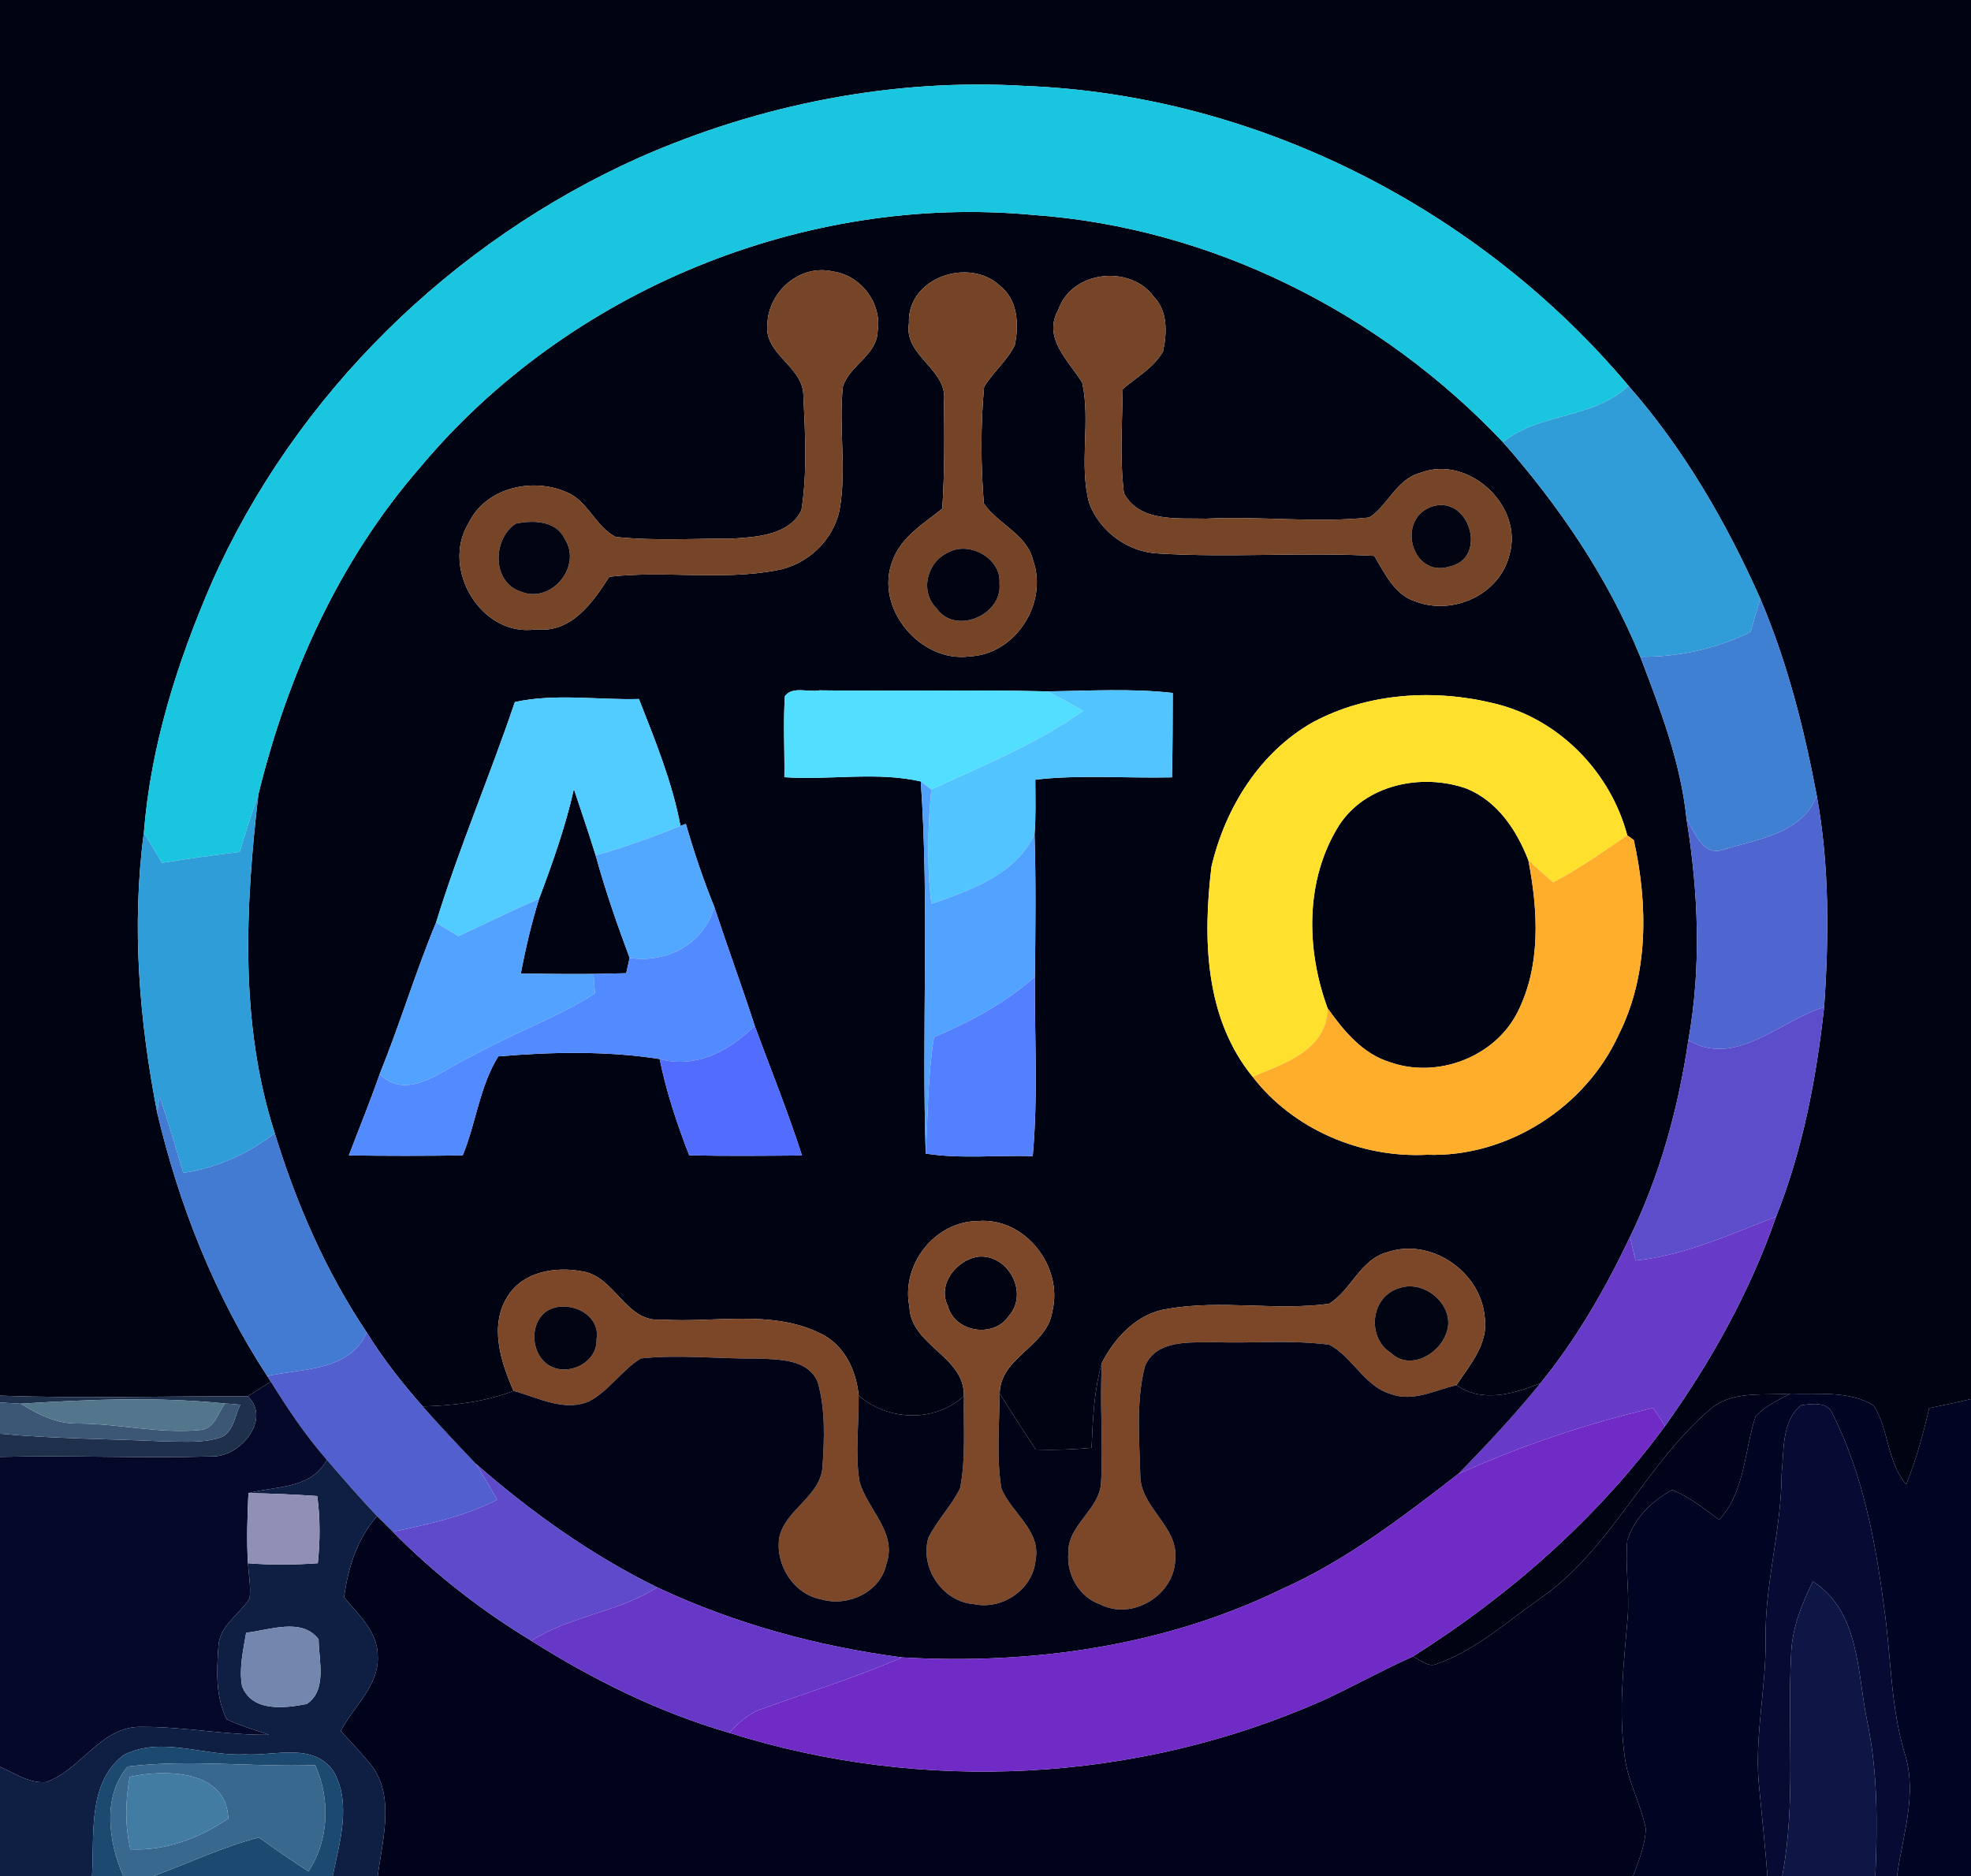 <?xml version="1.0" encoding="UTF-8" ?>
<!DOCTYPE svg PUBLIC "-//W3C//DTD SVG 1.1//EN" "http://www.w3.org/Graphics/SVG/1.1/DTD/svg11.dtd">
<svg width="250pt" height="238pt" viewBox="0 0 250 238" version="1.1" xmlns="http://www.w3.org/2000/svg">
<g id="#000311ff">
<path fill="#000311" opacity="1.00" d=" M 0.00 0.00 L 250.00 0.00 L 250.00 177.49 C 248.24 177.92 246.47 178.28 244.70 178.64 C 243.93 181.93 243.05 185.19 241.78 188.33 C 239.33 185.45 239.59 181.33 237.64 178.29 C 234.52 176.40 230.61 176.93 227.11 176.80 C 223.87 177.06 220.21 176.44 217.39 178.40 C 208.74 185.50 204.41 196.69 195.02 203.02 C 190.92 205.93 187.05 209.40 182.25 211.09 C 181.11 211.59 180.17 210.56 179.21 210.15 C 191.49 202.39 202.57 192.65 211.19 180.91 C 217.04 172.74 221.97 163.86 225.28 154.35 C 228.66 145.86 230.38 136.82 231.37 127.77 C 231.99 118.84 232.05 109.80 230.44 100.97 C 228.83 92.43 226.69 83.97 223.27 75.95 C 218.97 66.26 213.56 56.93 206.55 48.94 C 187.71 26.51 159.36 12.03 130.00 10.90 C 113.27 9.90 96.41 13.23 81.10 19.98 C 57.31 30.63 37.44 50.04 26.85 73.93 C 22.49 84.01 19.11 94.63 18.25 105.63 C 16.67 117.46 17.67 129.49 19.94 141.16 C 22.71 152.93 27.26 164.43 33.90 174.58 L 34.35 175.28 C 33.37 175.90 32.40 176.52 31.42 177.14 C 20.95 177.11 10.47 177.44 0.00 177.06 L 0.00 0.00 Z" />
<path fill="#000311" opacity="1.00" d=" M 53.28 59.30 C 72.00 36.89 101.99 24.54 131.05 27.27 C 153.63 28.85 175.14 39.71 190.63 56.09 C 197.78 64.21 203.94 73.27 208.05 83.32 C 210.60 89.98 213.18 96.73 213.92 103.89 C 215.42 113.18 215.82 122.67 214.15 131.97 C 212.88 140.58 210.56 149.06 206.75 156.92 C 203.63 163.48 199.99 169.84 195.39 175.48 C 192.01 176.85 187.99 178.01 184.73 175.73 C 186.47 173.13 188.86 170.40 188.31 167.03 C 187.78 161.30 181.48 156.98 175.97 158.86 C 172.53 159.77 171.38 163.71 168.56 165.41 C 161.77 166.32 154.84 164.85 148.06 166.06 C 144.29 166.60 141.44 169.64 139.77 172.88 C 138.75 176.38 138.62 180.05 138.45 183.68 C 136.10 183.90 133.73 183.98 131.37 183.90 C 129.82 181.54 128.28 179.17 126.80 176.77 C 126.88 172.15 132.81 170.83 133.47 166.40 C 134.91 160.71 130.01 154.39 124.03 154.91 C 118.56 154.94 114.27 160.46 115.35 165.78 C 115.54 170.76 122.38 172.04 122.26 177.10 C 118.61 180.51 112.58 180.28 108.91 177.03 C 108.60 173.79 107.04 170.52 103.95 169.11 C 97.71 166.11 90.58 167.85 83.94 167.41 C 79.35 167.85 78.03 161.86 73.78 161.28 C 70.43 160.67 66.41 161.31 64.44 164.38 C 62.01 168.10 63.50 172.74 65.14 176.46 C 61.46 177.86 57.53 178.32 53.62 178.43 C 51.02 175.48 48.58 172.37 46.51 169.03 C 41.31 161.28 37.57 152.66 34.85 143.76 C 30.37 129.87 31.12 115.07 32.77 100.79 C 36.46 85.68 43.01 71.10 53.28 59.30 M 97.33 41.14 C 96.90 44.91 101.70 46.43 101.89 49.97 C 102.12 54.87 102.42 59.86 101.65 64.72 C 100.15 67.85 96.08 68.13 93.03 68.32 C 88.06 68.32 83.06 68.64 78.10 68.12 C 75.72 66.93 74.73 63.99 72.38 62.68 C 67.95 60.42 61.64 61.69 59.40 66.43 C 55.89 72.21 61.10 80.90 67.99 79.84 C 72.46 80.35 75.18 76.46 77.28 73.17 C 84.31 72.36 91.45 73.66 98.43 72.37 C 102.37 71.69 105.71 68.58 106.50 64.64 C 107.41 59.48 106.35 54.23 106.91 49.05 C 107.74 46.35 111.24 45.07 111.32 42.01 C 111.88 38.44 109.18 34.92 105.63 34.44 C 101.46 33.47 97.45 36.99 97.33 41.14 M 115.29 40.99 C 114.59 45.22 120.28 46.82 119.73 50.95 C 119.80 55.48 119.81 60.01 119.52 64.53 C 117.15 66.44 114.23 68.16 113.19 71.19 C 110.89 77.15 116.77 84.14 123.01 83.27 C 128.79 83.02 132.94 76.54 131.05 71.13 C 130.25 67.76 126.60 66.52 124.79 63.88 C 124.40 58.97 124.37 53.99 124.82 49.09 C 125.95 47.21 127.74 45.78 128.71 43.80 C 129.27 41.19 129.10 38.00 126.82 36.24 C 122.88 32.57 115.04 35.24 115.29 40.99 M 134.23 39.31 C 132.20 42.85 135.56 45.78 137.27 48.55 C 138.36 53.56 136.82 58.83 138.15 63.83 C 139.50 67.44 143.09 70.08 146.96 70.22 C 156.06 70.78 165.20 70.03 174.31 70.52 C 175.66 72.77 176.91 75.52 179.64 76.34 C 184.36 78.09 190.22 75.41 191.45 70.42 C 193.31 64.18 186.24 57.64 180.16 59.99 C 177.14 60.76 176.08 64.09 173.69 65.65 C 166.82 66.38 159.88 65.45 152.99 65.80 C 149.43 65.70 144.54 66.31 142.56 62.57 C 142.02 58.19 142.34 53.77 142.40 49.37 C 144.16 47.85 146.36 46.65 147.52 44.58 C 148.03 42.26 148.13 39.45 146.34 37.63 C 143.33 33.52 135.90 34.34 134.23 39.31 M 99.56 88.30 C 99.32 91.73 99.54 95.17 99.49 98.60 C 105.22 99.00 111.24 97.86 116.79 99.14 C 117.89 114.84 116.89 130.62 117.42 146.35 C 121.91 147.05 126.47 146.53 130.99 146.67 C 131.68 139.11 131.21 131.50 131.26 123.93 C 131.34 117.91 131.40 111.88 131.22 105.86 C 131.40 103.55 131.32 101.23 131.32 98.91 C 137.07 98.26 142.87 98.75 148.65 98.62 C 148.74 95.05 148.74 91.48 148.75 87.91 C 143.47 87.31 138.13 87.65 132.82 87.71 C 123.21 87.47 113.58 87.72 103.96 87.58 C 102.55 87.87 100.57 87.01 99.56 88.30 M 166.52 91.63 C 159.76 95.45 155.40 102.52 153.66 109.95 C 152.56 119.06 152.80 129.14 158.88 136.60 C 164.02 143.28 172.63 146.93 181.00 146.50 C 191.19 146.85 201.10 140.50 205.31 131.27 C 209.14 123.67 209.03 114.72 207.23 106.58 C 207.02 106.43 206.61 106.12 206.40 105.97 C 204.26 97.91 197.72 91.20 189.56 89.25 C 181.96 87.37 173.49 87.88 166.52 91.63 M 65.30 89.07 C 62.14 98.45 58.22 107.57 55.31 117.04 C 52.68 123.36 50.73 129.93 48.15 136.28 C 46.95 139.75 45.55 143.15 44.25 146.58 C 49.06 146.65 53.87 146.65 58.69 146.58 C 60.38 142.47 60.83 137.83 63.20 134.02 C 69.97 133.45 76.93 133.30 83.67 134.35 C 84.52 138.54 85.87 142.59 87.42 146.57 C 92.18 146.68 96.95 146.63 101.72 146.59 C 99.94 141.03 97.74 135.62 95.73 130.14 C 94.09 125.08 92.25 120.08 90.59 115.03 C 89.20 111.60 88.02 108.08 86.99 104.52 L 86.31 104.78 C 85.27 99.24 83.10 93.93 81.04 88.68 C 75.83 88.82 70.36 87.94 65.30 89.07 Z" />
<path fill="#000311" opacity="1.00" d=" M 169.83 104.73 C 173.20 99.49 180.41 98.05 186.03 100.05 C 189.94 101.64 192.38 105.33 193.85 109.12 C 195.09 115.50 195.49 122.50 192.46 128.46 C 189.56 134.14 182.29 136.87 176.32 134.76 C 172.83 133.71 170.42 130.76 168.39 127.91 C 165.65 120.45 165.51 111.63 169.83 104.73 Z" />
<path fill="#000311" opacity="1.00" d=" M 72.79 100.10 C 73.72 102.90 74.68 105.69 75.55 108.51 C 76.76 112.92 78.26 117.23 79.86 121.52 C 79.75 122.00 79.53 122.98 79.43 123.47 C 78.05 123.50 76.67 123.54 75.29 123.56 C 72.22 123.59 69.14 123.55 66.06 123.51 C 66.66 120.31 67.41 117.13 68.38 114.02 C 70.09 109.46 71.73 104.86 72.79 100.10 Z" />
</g>
<g id="#1ac5dfff">
<path fill="#1ac5df" opacity="1.00" d=" M 81.10 19.98 C 96.41 13.23 113.27 9.90 130.00 10.90 C 159.36 12.03 187.71 26.51 206.55 48.94 C 202.11 53.18 195.34 52.31 190.63 56.09 C 175.14 39.71 153.63 28.85 131.05 27.27 C 101.99 24.54 72.00 36.89 53.28 59.30 C 43.01 71.10 36.46 85.68 32.77 100.79 C 31.94 103.20 31.13 105.63 30.41 108.08 C 27.12 108.48 23.83 108.94 20.56 109.47 C 19.79 108.19 19.02 106.91 18.25 105.63 C 19.11 94.63 22.49 84.01 26.85 73.93 C 37.44 50.04 57.31 30.63 81.10 19.98 Z" />
</g>
<g id="#764427ff">
<path fill="#764427" opacity="1.00" d=" M 97.33 41.14 C 97.45 36.99 101.46 33.47 105.63 34.44 C 109.18 34.92 111.88 38.44 111.32 42.01 C 111.24 45.07 107.74 46.35 106.91 49.05 C 106.35 54.23 107.41 59.48 106.50 64.64 C 105.71 68.58 102.37 71.69 98.43 72.37 C 91.45 73.66 84.31 72.36 77.28 73.17 C 75.18 76.46 72.46 80.35 67.99 79.84 C 61.10 80.90 55.89 72.21 59.40 66.43 C 61.64 61.69 67.95 60.42 72.38 62.68 C 74.73 63.99 75.72 66.93 78.10 68.12 C 83.06 68.64 88.06 68.32 93.03 68.32 C 96.08 68.13 100.15 67.85 101.65 64.72 C 102.42 59.86 102.12 54.87 101.89 49.97 C 101.70 46.43 96.90 44.91 97.33 41.14 M 65.42 66.43 C 62.44 68.40 62.36 73.95 66.15 75.08 C 69.94 76.59 73.85 71.85 71.65 68.41 C 70.54 66.02 67.64 65.98 65.42 66.43 Z" />
<path fill="#764427" opacity="1.00" d=" M 134.23 39.31 C 135.90 34.34 143.33 33.52 146.34 37.63 C 148.13 39.45 148.03 42.26 147.52 44.58 C 146.36 46.65 144.16 47.85 142.40 49.37 C 142.34 53.77 142.02 58.19 142.56 62.57 C 144.54 66.31 149.43 65.70 152.99 65.80 C 159.88 65.45 166.82 66.38 173.69 65.65 C 176.08 64.09 177.14 60.76 180.16 59.99 C 186.24 57.64 193.31 64.18 191.45 70.42 C 190.22 75.41 184.36 78.09 179.64 76.34 C 176.91 75.52 175.66 72.77 174.31 70.52 C 165.20 70.03 156.06 70.78 146.96 70.22 C 143.09 70.08 139.50 67.44 138.15 63.83 C 136.82 58.83 138.36 53.56 137.27 48.55 C 135.56 45.78 132.20 42.85 134.23 39.31 M 181.40 64.35 C 177.11 66.09 179.13 73.32 183.83 71.88 C 188.87 70.84 186.31 62.46 181.40 64.35 Z" />
</g>
<g id="#754426ff">
<path fill="#754426" opacity="1.00" d=" M 115.29 40.99 C 115.04 35.24 122.88 32.57 126.82 36.24 C 129.10 38.00 129.27 41.19 128.71 43.80 C 127.74 45.78 125.95 47.21 124.82 49.09 C 124.37 53.99 124.40 58.97 124.79 63.88 C 126.60 66.52 130.25 67.76 131.05 71.13 C 132.94 76.54 128.79 83.02 123.01 83.27 C 116.77 84.14 110.89 77.15 113.19 71.19 C 114.23 68.16 117.15 66.44 119.52 64.53 C 119.81 60.01 119.80 55.48 119.73 50.95 C 120.28 46.82 114.59 45.22 115.29 40.99 M 120.31 70.07 C 117.58 71.26 116.61 75.04 118.81 77.19 C 121.18 80.61 127.20 78.00 126.77 74.01 C 127.04 70.85 122.95 68.61 120.31 70.07 Z" />
</g>
<g id="#309dd8ff">
<path fill="#309dd8" opacity="1.00" d=" M 206.55 48.94 C 213.56 56.93 218.97 66.26 223.27 75.95 C 222.85 77.35 222.45 78.75 222.05 80.16 C 217.71 82.33 212.90 83.36 208.05 83.32 C 203.94 73.27 197.78 64.21 190.63 56.09 C 195.34 52.31 202.11 53.18 206.55 48.94 Z" />
</g>
<g id="#020411ff">
<path fill="#020411" opacity="1.00" d=" M 181.40 64.35 C 186.31 62.46 188.87 70.84 183.83 71.88 C 179.13 73.32 177.11 66.09 181.40 64.35 Z" />
<path fill="#020411" opacity="1.00" d=" M 65.42 66.43 C 67.64 65.98 70.54 66.02 71.65 68.41 C 73.85 71.85 69.94 76.59 66.15 75.08 C 62.36 73.95 62.44 68.40 65.42 66.43 Z" />
</g>
<g id="#010311ff">
<path fill="#010311" opacity="1.00" d=" M 120.31 70.07 C 122.95 68.61 127.04 70.85 126.77 74.01 C 127.20 78.00 121.18 80.61 118.81 77.19 C 116.61 75.04 117.58 71.26 120.31 70.07 Z" />
<path fill="#010311" opacity="1.00" d=" M 124.17 159.42 C 127.95 159.15 130.53 164.11 127.93 166.98 C 126.03 169.80 121.08 169.03 120.23 165.68 C 118.82 162.94 121.38 159.74 124.17 159.42 Z" />
</g>
<g id="#4080d3ff">
<path fill="#4080d3" opacity="1.00" d=" M 223.27 75.95 C 226.69 83.97 228.83 92.43 230.44 100.97 C 228.60 105.69 223.02 106.46 218.75 107.74 C 216.03 108.81 215.03 105.68 213.92 103.89 C 213.18 96.73 210.60 89.98 208.05 83.32 C 212.90 83.36 217.71 82.33 222.05 80.16 C 222.45 78.75 222.85 77.35 223.27 75.95 Z" />
</g>
<g id="#52deffff">
<path fill="#52deff" opacity="1.00" d=" M 99.56 88.30 C 100.57 87.01 102.55 87.87 103.96 87.58 C 113.58 87.72 123.21 87.47 132.82 87.71 C 134.37 88.47 135.88 89.32 137.38 90.18 C 131.47 94.39 124.68 97.12 118.13 100.16 C 117.80 99.90 117.12 99.39 116.79 99.14 C 111.24 97.86 105.22 99.00 99.49 98.60 C 99.54 95.17 99.32 91.73 99.56 88.30 Z" />
</g>
<g id="#52c4ffff">
<path fill="#52c4ff" opacity="1.00" d=" M 132.82 87.71 C 138.13 87.65 143.47 87.31 148.75 87.91 C 148.74 91.48 148.74 95.05 148.65 98.62 C 142.87 98.75 137.07 98.26 131.32 98.91 C 131.32 101.23 131.40 103.55 131.22 105.86 C 128.74 111.01 123.14 112.91 118.14 114.67 C 117.54 109.85 117.67 104.99 118.13 100.16 C 124.68 97.12 131.47 94.39 137.38 90.18 C 135.88 89.32 134.37 88.47 132.82 87.71 Z" />
</g>
<g id="#ffe02cff">
<path fill="#ffe02c" opacity="1.00" d=" M 166.52 91.63 C 173.49 87.88 181.96 87.37 189.56 89.25 C 197.72 91.20 204.26 97.91 206.40 105.97 C 203.34 108.08 200.29 110.21 197.00 111.95 C 195.93 111.02 194.87 110.09 193.85 109.12 C 192.38 105.33 189.94 101.64 186.03 100.05 C 180.41 98.05 173.20 99.49 169.83 104.73 C 165.51 111.63 165.65 120.45 168.39 127.91 C 168.32 133.23 162.91 134.92 158.88 136.60 C 152.80 129.14 152.56 119.06 153.66 109.95 C 155.40 102.52 159.76 95.45 166.52 91.63 Z" />
</g>
<g id="#52ccffff">
<path fill="#52ccff" opacity="1.00" d=" M 65.30 89.07 C 70.36 87.94 75.83 88.82 81.04 88.68 C 83.10 93.93 85.27 99.24 86.31 104.78 C 82.78 106.18 79.21 107.51 75.55 108.51 C 74.68 105.69 73.72 102.90 72.79 100.10 C 71.73 104.86 70.09 109.46 68.38 114.02 C 64.92 115.51 61.55 117.19 58.13 118.77 C 57.19 118.19 56.25 117.62 55.31 117.04 C 58.22 107.57 62.14 98.45 65.30 89.07 Z" />
</g>
<g id="#52a3ffff">
<path fill="#52a3ff" opacity="1.00" d=" M 116.79 99.14 C 117.12 99.39 117.80 99.90 118.13 100.16 C 117.67 104.99 117.54 109.85 118.14 114.67 C 123.14 112.91 128.74 111.01 131.22 105.86 C 131.40 111.88 131.34 117.91 131.26 123.93 C 127.50 127.24 123.07 129.64 118.47 131.57 C 117.67 136.46 117.70 141.42 117.42 146.35 C 116.89 130.62 117.89 114.84 116.79 99.14 Z" />
<path fill="#52a3ff" opacity="1.00" d=" M 58.13 118.77 C 61.55 117.19 64.92 115.51 68.38 114.02 C 67.41 117.13 66.66 120.31 66.06 123.51 C 69.14 123.55 72.22 123.59 75.29 123.56 C 75.34 124.18 75.42 125.41 75.46 126.03 C 70.55 129.16 65.01 131.09 59.94 133.94 C 56.31 135.49 51.89 139.86 48.15 136.28 C 50.73 129.93 52.68 123.36 55.31 117.04 C 56.25 117.62 57.19 118.19 58.13 118.77 Z" />
</g>
<g id="#2f9dd8ff">
<path fill="#2f9dd8" opacity="1.00" d=" M 30.41 108.08 C 31.13 105.63 31.94 103.20 32.77 100.79 C 31.12 115.07 30.37 129.87 34.85 143.76 C 31.47 146.41 27.50 148.16 23.25 148.80 C 22.28 145.55 21.35 142.29 20.23 139.10 C 20.16 139.61 20.01 140.64 19.94 141.16 C 17.67 129.49 16.67 117.46 18.25 105.63 C 19.02 106.91 19.79 108.19 20.56 109.47 C 23.83 108.94 27.12 108.48 30.41 108.08 Z" />
</g>
<g id="#4f65cfff">
<path fill="#4f65cf" opacity="1.00" d=" M 230.44 100.97 C 232.05 109.80 231.99 118.84 231.37 127.77 C 225.78 129.46 220.18 135.53 214.15 131.97 C 215.82 122.67 215.42 113.18 213.92 103.89 C 215.03 105.68 216.03 108.81 218.75 107.74 C 223.02 106.46 228.60 105.69 230.44 100.97 Z" />
</g>
<g id="#52a8ffff">
<path fill="#52a8ff" opacity="1.00" d=" M 75.55 108.51 C 79.21 107.51 82.78 106.18 86.31 104.78 L 86.99 104.52 C 88.02 108.08 89.20 111.60 90.59 115.03 C 89.34 119.78 84.52 122.24 79.86 121.52 C 78.26 117.23 76.76 112.92 75.55 108.51 Z" />
</g>
<g id="#ffae2cff">
<path fill="#ffae2c" opacity="1.00" d=" M 206.40 105.97 C 206.61 106.12 207.02 106.43 207.23 106.58 C 209.03 114.72 209.14 123.67 205.31 131.27 C 201.10 140.50 191.19 146.85 181.00 146.50 C 172.63 146.93 164.02 143.28 158.88 136.60 C 162.91 134.92 168.32 133.23 168.39 127.91 C 170.42 130.76 172.83 133.71 176.32 134.76 C 182.29 136.87 189.56 134.14 192.46 128.46 C 195.49 122.50 195.09 115.50 193.85 109.12 C 194.87 110.09 195.93 111.02 197.00 111.95 C 200.29 110.21 203.34 108.08 206.40 105.97 Z" />
</g>
<g id="#528bffff">
<path fill="#528bff" opacity="1.00" d=" M 90.59 115.03 C 92.25 120.08 94.09 125.08 95.73 130.14 C 92.55 133.29 88.27 135.62 83.67 134.35 C 76.93 133.30 69.97 133.45 63.20 134.02 C 60.83 137.83 60.38 142.47 58.69 146.58 C 53.87 146.65 49.06 146.65 44.25 146.58 C 45.55 143.15 46.95 139.75 48.15 136.28 C 51.89 139.86 56.31 135.49 59.94 133.94 C 65.01 131.09 70.55 129.16 75.46 126.03 C 75.42 125.41 75.34 124.18 75.29 123.56 C 76.67 123.54 78.05 123.50 79.43 123.47 C 79.53 122.98 79.75 122.00 79.86 121.52 C 84.52 122.24 89.34 119.78 90.59 115.03 Z" />
</g>
<g id="#5280ffff">
<path fill="#5280ff" opacity="1.00" d=" M 118.47 131.57 C 123.07 129.64 127.50 127.24 131.26 123.93 C 131.21 131.50 131.68 139.11 130.99 146.67 C 126.47 146.53 121.91 147.05 117.42 146.35 C 117.70 141.42 117.67 136.46 118.47 131.57 Z" />
</g>
<g id="#5c4dcbff">
<path fill="#5c4dcb" opacity="1.00" d=" M 214.15 131.97 C 220.18 135.53 225.78 129.46 231.37 127.77 C 230.38 136.82 228.66 145.86 225.28 154.35 C 219.47 156.59 213.71 159.26 207.45 159.92 C 207.27 159.17 206.93 157.67 206.75 156.92 C 210.56 149.06 212.88 140.58 214.15 131.97 Z" />
</g>
<g id="#526cfeff">
<path fill="#526cfe" opacity="1.00" d=" M 95.73 130.14 C 97.74 135.62 99.94 141.03 101.72 146.59 C 96.95 146.63 92.18 146.68 87.42 146.57 C 85.87 142.59 84.52 138.54 83.67 134.35 C 88.27 135.62 92.55 133.29 95.73 130.14 Z" />
</g>
<g id="#437ad2ff">
<path fill="#437ad2" opacity="1.00" d=" M 20.23 139.10 C 21.35 142.29 22.28 145.55 23.25 148.80 C 27.50 148.16 31.47 146.41 34.85 143.76 C 37.57 152.66 41.31 161.28 46.51 169.03 C 44.35 174.02 38.37 173.57 33.90 174.58 C 27.26 164.43 22.71 152.93 19.94 141.16 C 20.01 140.64 20.16 139.61 20.23 139.10 Z" />
</g>
<g id="#673ac8ff">
<path fill="#673ac8" opacity="1.00" d=" M 207.45 159.92 C 213.71 159.26 219.47 156.59 225.28 154.35 C 221.97 163.86 217.04 172.74 211.19 180.91 C 210.69 180.14 210.18 179.38 209.69 178.61 C 201.19 180.65 192.90 183.41 184.94 187.01 C 188.57 183.31 192.11 179.51 195.39 175.48 C 199.99 169.84 203.63 163.48 206.75 156.92 C 206.93 157.67 207.27 159.17 207.45 159.92 Z" />
</g>
<g id="#7d472aff">
<path fill="#7d472a" opacity="1.00" d=" M 115.35 165.78 C 114.27 160.46 118.56 154.94 124.03 154.91 C 130.01 154.39 134.91 160.71 133.47 166.40 C 132.81 170.83 126.88 172.15 126.80 176.77 C 126.77 180.79 126.35 184.88 127.03 188.88 C 128.33 191.97 132.08 194.19 131.35 197.93 C 131.02 201.65 127.13 204.28 123.54 203.51 C 119.54 203.21 116.66 198.93 117.75 195.10 C 118.86 192.85 120.69 191.05 121.78 188.79 C 122.53 184.95 122.18 180.99 122.26 177.10 C 122.38 172.04 115.54 170.76 115.35 165.78 M 124.17 159.42 C 121.38 159.74 118.82 162.94 120.23 165.68 C 121.08 169.03 126.03 169.80 127.93 166.98 C 130.53 164.11 127.95 159.15 124.17 159.42 Z" />
</g>
<g id="#7c4729ff">
<path fill="#7c4729" opacity="1.00" d=" M 175.97 158.86 C 181.48 156.98 187.78 161.30 188.31 167.03 C 188.86 170.40 186.47 173.13 184.73 175.73 C 182.01 176.37 179.16 177.93 176.34 176.83 C 173.00 175.81 171.55 172.12 168.60 170.60 C 163.75 169.96 158.83 170.45 153.95 170.28 C 150.90 170.35 146.69 169.91 145.22 173.33 C 144.08 177.79 144.51 182.50 144.63 187.06 C 144.55 191.25 149.57 193.64 149.06 197.91 C 148.92 202.40 143.59 205.61 139.58 203.55 C 136.87 202.62 135.26 199.78 135.51 196.98 C 135.42 193.42 139.54 191.51 139.66 188.01 C 139.94 182.97 139.46 177.92 139.77 172.88 C 141.44 169.64 144.29 166.60 148.06 166.06 C 154.84 164.85 161.77 166.32 168.56 165.41 C 171.38 163.71 172.53 159.77 175.97 158.86 M 177.45 163.43 C 173.84 164.49 173.31 169.66 176.42 171.64 C 178.75 173.86 182.35 171.93 183.37 169.33 C 184.89 165.90 180.81 162.21 177.45 163.43 Z" />
</g>
<g id="#7c4728ff">
<path fill="#7c4728" opacity="1.00" d=" M 64.44 164.38 C 66.41 161.31 70.43 160.67 73.78 161.28 C 78.03 161.86 79.35 167.85 83.94 167.41 C 90.58 167.85 97.71 166.11 103.95 169.11 C 107.04 170.52 108.60 173.79 108.91 177.03 C 108.97 180.66 108.43 184.33 109.02 187.94 C 109.98 191.48 113.83 194.39 112.44 198.38 C 111.68 201.99 107.58 203.89 104.19 202.91 C 100.66 202.27 98.32 198.53 98.84 195.07 C 99.61 191.48 104.10 189.84 104.33 186.05 C 104.56 182.49 104.71 178.81 103.72 175.35 C 102.49 172.37 98.74 172.48 96.04 172.35 C 91.12 172.41 86.17 171.81 81.27 172.34 C 78.85 173.85 77.27 176.42 74.74 177.78 C 71.54 179.15 68.23 177.29 65.14 176.46 C 63.50 172.74 62.01 168.10 64.44 164.38 M 69.40 166.29 C 67.05 167.89 67.30 171.91 69.77 173.30 C 72.20 174.62 75.80 172.84 75.67 169.88 C 76.20 166.61 71.97 164.79 69.40 166.29 Z" />
</g>
<g id="#010411ff">
<path fill="#010411" opacity="1.00" d=" M 177.45 163.43 C 180.81 162.21 184.89 165.90 183.37 169.33 C 182.35 171.93 178.75 173.86 176.42 171.64 C 173.31 169.66 173.84 164.49 177.45 163.43 Z" />
</g>
<g id="#030411ff">
<path fill="#030411" opacity="1.00" d=" M 69.40 166.29 C 71.97 164.79 76.20 166.61 75.67 169.88 C 75.80 172.84 72.20 174.62 69.77 173.30 C 67.30 171.91 67.05 167.89 69.40 166.29 Z" />
</g>
<g id="#525fceff">
<path fill="#525fce" opacity="1.00" d=" M 46.51 169.03 C 48.58 172.37 51.02 175.48 53.62 178.43 C 55.80 180.90 58.06 183.30 60.34 185.69 C 61.29 187.18 62.17 188.73 63.06 190.27 C 58.92 192.39 54.35 193.37 49.83 194.33 C 49.33 193.83 48.33 192.84 47.83 192.35 C 45.63 190.03 43.55 187.61 41.46 185.20 C 38.77 182.13 36.50 178.74 34.35 175.28 L 33.90 174.58 C 38.37 173.57 44.35 174.02 46.51 169.03 Z" />
</g>
<g id="#010316ff">
<path fill="#010316" opacity="1.00" d=" M 145.22 173.33 C 146.69 169.91 150.90 170.35 153.95 170.28 C 158.83 170.45 163.75 169.96 168.60 170.60 C 171.55 172.12 173.00 175.81 176.34 176.83 C 179.16 177.93 182.01 176.37 184.73 175.73 C 187.99 178.01 192.01 176.85 195.39 175.48 C 192.11 179.51 188.57 183.31 184.94 187.01 C 177.90 192.46 170.75 197.96 162.57 201.61 C 147.65 208.86 130.86 211.22 114.41 210.27 C 103.67 208.86 93.17 205.99 83.35 201.38 C 74.98 197.26 67.34 191.82 60.34 185.69 C 58.06 183.30 55.80 180.90 53.62 178.43 C 57.53 178.32 61.46 177.86 65.14 176.46 C 68.23 177.29 71.54 179.15 74.74 177.78 C 77.27 176.42 78.85 173.85 81.27 172.34 C 86.17 171.81 91.12 172.41 96.04 172.35 C 98.74 172.48 102.49 172.37 103.72 175.35 C 104.71 178.81 104.56 182.49 104.33 186.05 C 104.10 189.84 99.61 191.48 98.84 195.07 C 98.32 198.53 100.66 202.27 104.19 202.91 C 107.58 203.89 111.68 201.99 112.44 198.38 C 113.83 194.39 109.98 191.48 109.02 187.94 C 108.43 184.33 108.97 180.66 108.91 177.03 C 112.58 180.28 118.61 180.51 122.26 177.10 C 122.18 180.99 122.53 184.95 121.78 188.79 C 120.69 191.05 118.86 192.85 117.75 195.10 C 116.66 198.93 119.54 203.21 123.54 203.51 C 127.13 204.28 131.02 201.65 131.35 197.93 C 132.08 194.19 128.33 191.97 127.03 188.88 C 126.35 184.88 126.77 180.79 126.80 176.77 C 128.28 179.17 129.82 181.54 131.37 183.90 C 133.73 183.98 136.10 183.90 138.45 183.68 C 138.62 180.05 138.75 176.38 139.77 172.88 C 139.46 177.92 139.94 182.97 139.66 188.01 C 139.54 191.51 135.42 193.42 135.51 196.98 C 135.26 199.78 136.87 202.62 139.58 203.55 C 143.59 205.61 148.92 202.40 149.06 197.91 C 149.57 193.64 144.55 191.25 144.63 187.06 C 144.51 182.50 144.08 177.79 145.22 173.33 Z" />
</g>
<g id="#050829ff">
<path fill="#050829" opacity="1.00" d=" M 34.35 175.28 C 36.50 178.74 38.77 182.13 41.46 185.20 C 39.48 188.92 35.04 188.52 31.51 189.42 C 31.38 192.38 31.27 195.35 31.45 198.32 C 31.54 199.80 31.84 201.29 31.66 202.78 C 30.37 204.85 27.79 206.26 27.70 208.92 C 27.48 211.98 27.33 215.31 28.76 218.12 C 30.48 218.94 32.32 219.47 34.12 220.08 C 28.72 220.15 23.39 219.05 18.01 219.08 C 12.80 218.92 10.33 224.52 5.84 226.09 C 3.74 226.28 1.85 224.96 0.00 224.14 L 0.00 184.83 C 8.99 184.61 17.99 185.03 26.98 184.77 C 30.43 184.83 34.49 180.07 31.42 177.14 C 32.40 176.52 33.37 175.90 34.35 175.28 Z" />
</g>
<g id="#1e304cff">
<path fill="#1e304c" opacity="1.00" d=" M 0.00 177.06 C 10.47 177.44 20.95 177.11 31.42 177.14 C 34.49 180.07 30.43 184.83 26.98 184.77 C 17.99 185.03 8.99 184.61 0.00 184.83 L 0.00 181.89 C 6.98 182.55 13.99 182.54 20.99 182.87 C 23.41 182.87 25.96 183.14 28.27 182.25 C 29.66 181.38 29.83 179.58 30.47 178.21 C 29.99 178.17 29.02 178.09 28.54 178.05 C 19.93 177.19 11.24 177.54 2.62 178.08 C 1.96 178.04 0.65 177.97 0.00 177.93 L 0.00 177.06 Z" />
</g>
<g id="#01031aff">
<path fill="#01031a" opacity="1.00" d=" M 217.39 178.40 C 220.21 176.44 223.87 177.06 227.11 176.80 C 225.55 177.61 223.90 178.37 222.68 179.68 C 221.23 184.09 221.36 189.17 218.07 192.81 C 216.16 191.43 214.30 189.89 212.09 189.02 C 209.57 190.40 207.28 192.60 206.41 195.40 C 206.10 198.72 206.73 202.05 206.44 205.37 C 205.94 211.22 205.25 217.13 206.09 222.98 C 206.52 226.12 208.16 228.92 208.75 232.02 C 208.68 234.10 207.86 236.07 207.14 238.00 L 47.91 238.00 C 48.53 233.22 50.30 227.35 46.62 223.38 C 45.54 222.07 44.37 220.84 43.22 219.61 C 44.84 216.48 48.12 213.84 47.91 210.05 C 47.91 206.98 45.43 204.83 43.64 202.64 C 44.14 198.91 45.30 195.22 47.83 192.35 C 48.33 192.84 49.33 193.83 49.83 194.33 C 55.08 199.66 61.00 204.28 67.40 208.16 C 75.20 213.09 83.57 217.24 92.45 219.82 C 116.96 227.57 144.20 226.19 167.71 215.76 C 171.59 213.99 175.31 211.89 179.21 210.15 C 180.17 210.56 181.11 211.59 182.25 211.09 C 187.05 209.40 190.92 205.93 195.02 203.02 C 204.41 196.69 208.74 185.50 217.39 178.40 Z" />
</g>
<g id="#010422ff">
<path fill="#010422" opacity="1.00" d=" M 227.11 176.80 C 230.61 176.93 234.52 176.40 237.64 178.29 C 239.59 181.33 239.33 185.45 241.78 188.33 C 243.05 185.19 243.93 181.93 244.70 178.64 C 246.47 178.28 248.24 177.92 250.00 177.49 L 250.00 238.00 L 240.62 238.00 C 241.30 232.90 243.23 227.63 241.61 222.52 C 239.79 216.52 239.88 210.20 238.99 204.05 C 237.91 195.65 236.30 187.11 232.50 179.48 C 231.86 177.76 229.85 178.08 228.41 178.29 C 225.94 180.39 226.30 184.05 225.98 186.99 C 225.96 194.05 223.83 200.92 223.95 207.99 C 224.03 214.34 222.44 220.62 223.15 226.96 C 223.50 230.64 223.90 234.31 224.18 238.00 L 207.14 238.00 C 207.86 236.07 208.68 234.10 208.75 232.02 C 208.16 228.92 206.52 226.12 206.09 222.98 C 205.25 217.13 205.94 211.22 206.44 205.37 C 206.73 202.05 206.10 198.72 206.41 195.40 C 207.28 192.60 209.57 190.40 212.09 189.02 C 214.30 189.89 216.16 191.43 218.07 192.81 C 221.36 189.17 221.23 184.09 222.68 179.68 C 223.90 178.37 225.55 177.61 227.11 176.80 Z" />
</g>
<g id="#3b5775ff">
<path fill="#3b5775" opacity="1.00" d=" M 0.00 177.93 C 0.65 177.97 1.96 178.04 2.62 178.08 C 4.86 179.45 7.27 180.68 9.98 180.60 C 15.13 180.62 20.24 181.92 25.38 181.42 C 27.21 181.31 27.61 179.27 28.54 178.05 C 29.02 178.09 29.99 178.17 30.47 178.21 C 29.83 179.58 29.66 181.38 28.27 182.25 C 25.96 183.14 23.41 182.87 20.99 182.87 C 13.99 182.54 6.98 182.55 0.00 181.89 L 0.00 177.93 Z" />
</g>
<g id="#54768cff">
<path fill="#54768c" opacity="1.00" d=" M 2.62 178.08 C 11.24 177.54 19.93 177.19 28.54 178.05 C 27.61 179.27 27.21 181.31 25.38 181.42 C 20.24 181.92 15.13 180.62 9.98 180.60 C 7.27 180.68 4.86 179.45 2.62 178.08 Z" />
</g>
<g id="#702ac5ff">
<path fill="#702ac5" opacity="1.00" d=" M 184.94 187.01 C 192.90 183.41 201.19 180.65 209.69 178.61 C 210.18 179.38 210.69 180.14 211.19 180.91 C 202.57 192.65 191.49 202.39 179.21 210.15 C 175.31 211.89 171.59 213.99 167.71 215.76 C 144.20 226.19 116.96 227.57 92.45 219.82 C 93.70 218.57 95.02 217.30 96.76 216.76 C 102.65 214.64 108.66 212.78 114.41 210.27 C 130.86 211.22 147.65 208.86 162.57 201.61 C 170.75 197.96 177.90 192.46 184.94 187.01 Z" />
</g>
<g id="#070b33ff">
<path fill="#070b33" opacity="1.00" d=" M 228.41 178.29 C 229.85 178.08 231.86 177.76 232.50 179.48 C 236.30 187.11 237.91 195.65 238.99 204.05 C 239.88 210.20 239.79 216.52 241.61 222.52 C 243.23 227.63 241.30 232.90 240.62 238.00 L 237.87 238.00 C 238.14 231.40 238.19 224.75 236.81 218.26 C 235.55 212.09 235.90 204.49 229.95 200.63 C 228.49 203.56 227.26 206.69 227.18 210.01 C 226.69 219.33 227.81 228.76 226.06 238.00 L 224.18 238.00 C 223.90 234.31 223.50 230.64 223.15 226.96 C 222.44 220.62 224.03 214.34 223.95 207.99 C 223.83 200.92 225.96 194.05 225.98 186.99 C 226.30 184.05 225.94 180.39 228.41 178.29 Z" />
</g>
<g id="#0f1f44ff">
<path fill="#0f1f44" opacity="1.00" d=" M 41.46 185.20 C 43.55 187.61 45.63 190.03 47.83 192.35 C 45.30 195.22 44.14 198.91 43.64 202.64 C 45.43 204.83 47.91 206.98 47.91 210.05 C 48.12 213.84 44.84 216.48 43.22 219.61 C 44.37 220.84 45.54 222.07 46.62 223.38 C 50.30 227.35 48.53 233.22 47.91 238.00 L 42.20 238.00 C 43.08 233.72 44.61 228.78 42.31 224.73 C 39.71 220.98 34.78 222.82 31.01 222.56 C 25.93 222.84 20.48 220.19 15.69 222.65 C 11.03 226.19 12.00 232.84 11.67 238.00 L 0.00 238.00 L 0.00 224.14 C 1.85 224.96 3.74 226.28 5.84 226.09 C 10.33 224.52 12.80 218.92 18.01 219.08 C 23.39 219.05 28.72 220.15 34.12 220.08 C 32.32 219.47 30.48 218.94 28.76 218.12 C 27.33 215.31 27.48 211.98 27.70 208.92 C 27.79 206.26 30.37 204.85 31.66 202.78 C 31.84 201.29 31.54 199.80 31.45 198.32 C 34.40 198.56 37.36 198.53 40.31 198.32 C 40.61 195.48 40.62 192.62 40.24 189.80 C 37.33 189.59 34.42 189.48 31.51 189.42 C 35.04 188.52 39.48 188.92 41.46 185.20 M 31.22 207.14 C 30.85 209.37 30.30 211.64 30.70 213.91 C 31.98 217.23 36.10 216.72 38.90 216.18 C 41.53 214.46 40.43 210.62 40.41 207.97 C 38.29 205.16 34.16 206.82 31.22 207.14 Z" />
</g>
<g id="#5e4acaff">
<path fill="#5e4aca" opacity="1.00" d=" M 60.34 185.69 C 67.34 191.82 74.98 197.26 83.35 201.38 C 78.43 204.55 72.33 204.98 67.40 208.16 C 61.00 204.28 55.08 199.66 49.83 194.33 C 54.35 193.37 58.92 192.39 63.06 190.27 C 62.17 188.73 61.29 187.18 60.34 185.69 Z" />
</g>
<g id="#9090b6ff">
<path fill="#9090b6" opacity="1.00" d=" M 31.51 189.42 C 34.42 189.48 37.33 189.59 40.24 189.80 C 40.62 192.62 40.61 195.48 40.31 198.32 C 37.36 198.53 34.40 198.56 31.45 198.32 C 31.27 195.35 31.38 192.38 31.51 189.42 Z" />
</g>
<g id="#6738c8ff">
<path fill="#6738c8" opacity="1.00" d=" M 83.35 201.38 C 93.17 205.99 103.67 208.86 114.41 210.27 C 108.66 212.78 102.65 214.64 96.76 216.76 C 95.02 217.30 93.70 218.57 92.45 219.82 C 83.57 217.24 75.20 213.09 67.40 208.16 C 72.33 204.98 78.43 204.55 83.35 201.38 Z" />
</g>
<g id="#0d1645ff">
<path fill="#0d1645" opacity="1.00" d=" M 227.18 210.01 C 227.26 206.69 228.49 203.56 229.95 200.63 C 235.90 204.49 235.55 212.09 236.81 218.26 C 238.19 224.75 238.14 231.40 237.87 238.00 L 226.06 238.00 C 227.81 228.76 226.69 219.33 227.18 210.01 Z" />
</g>
<g id="#7286aeff">
<path fill="#7286ae" opacity="1.00" d=" M 31.22 207.14 C 34.16 206.82 38.29 205.16 40.41 207.97 C 40.43 210.62 41.53 214.46 38.90 216.18 C 36.10 216.72 31.98 217.23 30.70 213.91 C 30.30 211.64 30.85 209.37 31.22 207.14 Z" />
</g>
<g id="#1c4970ff">
<path fill="#1c4970" opacity="1.00" d=" M 15.69 222.65 C 20.48 220.19 25.93 222.84 31.01 222.56 C 34.78 222.82 39.71 220.98 42.31 224.73 C 44.61 228.78 43.08 233.72 42.20 238.00 L 19.51 238.00 C 23.95 236.35 28.24 234.31 32.83 233.11 C 34.89 234.60 36.99 236.03 39.13 237.42 C 41.75 233.45 41.91 228.21 39.98 223.93 C 32.06 224.21 24.07 223.15 16.20 224.11 C 12.93 227.93 13.78 233.68 15.62 238.00 L 11.67 238.00 C 12.00 232.84 11.03 226.19 15.69 222.65 Z" />
</g>
<g id="#39688fff">
<path fill="#39688f" opacity="1.00" d=" M 16.20 224.11 C 24.07 223.15 32.06 224.21 39.98 223.93 C 41.91 228.21 41.75 233.45 39.13 237.42 C 36.99 236.03 34.89 234.60 32.83 233.11 C 28.24 234.31 23.95 236.35 19.51 238.00 L 15.62 238.00 C 13.78 233.68 12.93 227.93 16.20 224.11 M 16.45 225.43 C 15.90 228.47 15.83 231.58 16.54 234.61 C 20.99 234.84 25.32 233.19 28.95 230.71 C 28.78 224.55 20.93 224.41 16.45 225.43 Z" />
</g>
<g id="#437ca3ff">
<path fill="#437ca3" opacity="1.00" d=" M 16.45 225.43 C 20.93 224.41 28.78 224.55 28.95 230.71 C 25.32 233.19 20.99 234.84 16.54 234.61 C 15.83 231.58 15.90 228.47 16.45 225.43 Z" />
</g>
</svg>
